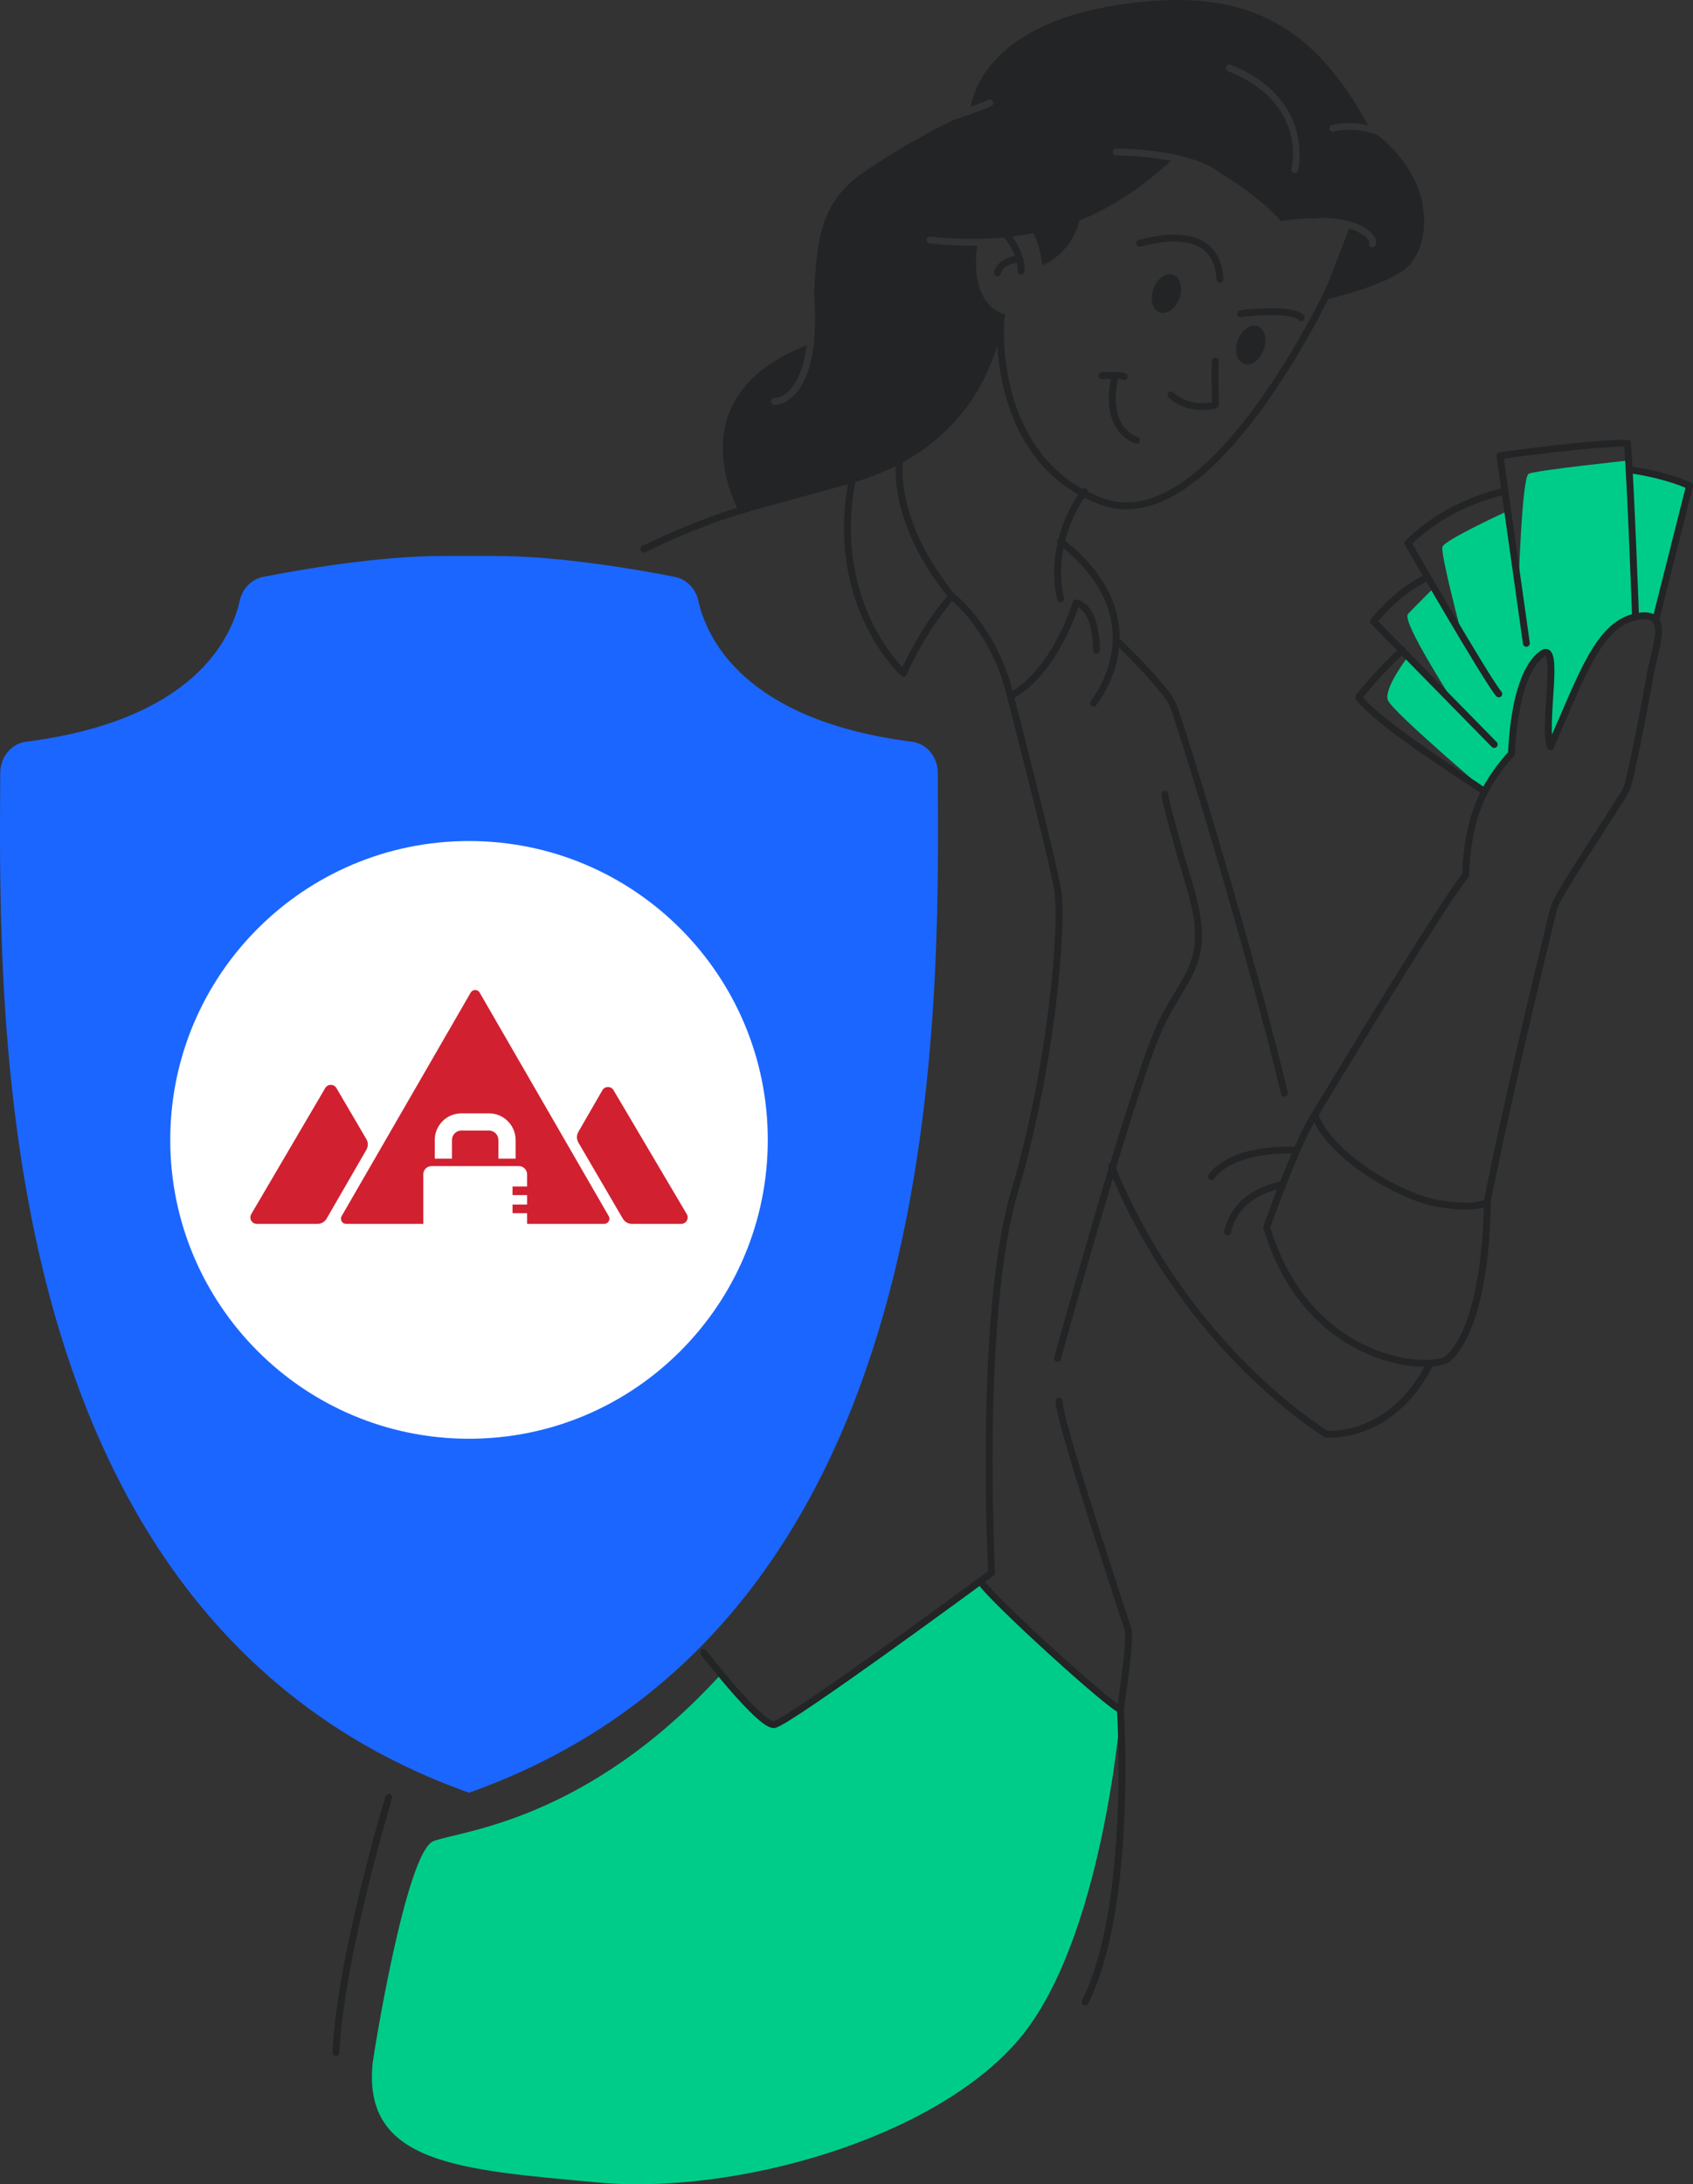 <?xml version="1.0" encoding="UTF-8"?>
<svg xmlns="http://www.w3.org/2000/svg" xmlns:xlink="http://www.w3.org/1999/xlink" width="368.329pt" height="475.045pt" viewBox="0 0 368.329 475.045" version="1.1">
<rect x="0" y="0" width="368.329" height="475.045" fill="#333333" stroke="none"/>
<defs>
<clipPath id="clip1">
  <path d="M 80 100 L 368 100 L 368 475.047 L 80 475.047 Z M 80 100 "/>
</clipPath>
<clipPath id="clip2">
  <path d="M 353 101 L 368.328 101 L 368.328 136 L 353 136 Z M 353 101 "/>
</clipPath>
</defs>
<g id="surface1">
<g clip-path="url(#clip1)" clip-rule="nonzero">
<path style=" stroke:none;fill-rule:nonzero;fill:rgb(0%,80%,53.726%);fill-opacity:1;" d="M 354.578 102.164 L 354.324 100.148 C 354.324 100.148 334.078 102.289 332.578 103.039 C 331.078 103.789 330.371 127.801 330.371 127.801 L 328.02 111.137 C 328.02 111.137 314.328 117.414 313.828 118.914 C 313.328 120.414 318.066 138.195 318.066 138.195 L 311.953 127.84 C 311.953 127.84 307.828 131.914 306.328 133.539 C 304.828 135.164 316.203 152.414 316.203 152.789 C 316.203 153.164 306.328 142.805 306.328 142.805 C 306.328 142.805 300.953 149.789 301.953 152.289 C 302.953 154.789 323.125 171.914 323.125 171.914 L 328.828 163.914 C 328.828 163.914 327.953 162.039 330.023 153.551 C 332.09 145.066 335.203 141.727 336.266 141.883 C 337.328 142.043 337.43 146.16 337.184 151.289 C 336.941 156.418 337.148 161.785 337.242 162.133 C 337.336 162.477 341.078 153.289 341.078 153.289 C 341.078 153.289 344.453 143.789 349.656 137.98 C 354.859 132.18 360.328 134.414 360.328 134.414 C 360.328 134.414 365.547 113.715 367.578 105.664 C 364.453 104.414 354.578 102.164 354.578 102.164 M 237.039 366.562 C 229 360.211 213.414 344.078 213.414 344.078 C 213.414 344.078 211.184 345.426 206.031 349.188 C 197.508 355.418 170.66 373.957 168.414 375.078 C 166.164 376.199 161.891 369.891 156.867 364.129 C 127.66 396.098 100.328 398.164 94.328 400.414 C 88.328 402.664 81.23 447.172 81.078 448.664 C 78.828 470.664 100.078 471.914 130.078 474.664 C 160.078 477.414 203.203 465.164 221.578 443.664 C 239.953 422.164 243.785 372.395 243.785 372.395 C 243.785 372.395 242.379 370.922 237.039 366.562 "/>
</g>
<path style="fill:none;stroke-width:1.5;stroke-linecap:round;stroke-linejoin:round;stroke:rgb(13.333%,14.117%,14.902%);stroke-opacity:1;stroke-miterlimit:10;" d="M 0.001 -0.002 C 0.001 -0.002 -25.667 -55.834 -49.667 -47.834 C -68.999 -41.166 -72.999 -20.334 -72.167 -7.502 " transform="matrix(1,0,0,-1,289.913,61.412)"/>
<path style="fill:none;stroke-width:1.5;stroke-linecap:round;stroke-linejoin:round;stroke:rgb(13.333%,14.117%,14.902%);stroke-opacity:1;stroke-miterlimit:10;" d="M -0.001 -0.002 C -0.001 -0.002 0.186 2.19 3.936 2.94 " transform="matrix(1,0,0,-1,217.017,59.35)"/>
<path style="fill:none;stroke-width:1.5;stroke-linecap:round;stroke-linejoin:round;stroke:rgb(13.333%,14.117%,14.902%);stroke-opacity:1;stroke-miterlimit:10;" d="M -0.001 -0.002 C 0.436 -0.252 4.499 -4.06 4.374 -9.002 " transform="matrix(1,0,0,-1,217.767,49.975)"/>
<path style=" stroke:none;fill-rule:nonzero;fill:rgb(13.333%,14.117%,14.902%);fill-opacity:1;" d="M 282.434 37.094 C 282.348 37.434 282.039 37.66 281.703 37.66 C 281.645 37.66 281.586 37.656 281.523 37.641 C 281.121 37.539 280.875 37.133 280.977 36.73 C 281.121 36.145 284.324 22.273 267.18 15.484 C 266.793 15.332 266.605 14.898 266.758 14.512 C 266.91 14.125 267.348 13.938 267.73 14.09 C 286.129 21.371 282.473 36.938 282.434 37.094 M 299.785 29.398 C 294.523 27.391 290.438 28.551 290.172 28.629 C 289.773 28.746 289.355 28.527 289.238 28.129 C 289.117 27.734 289.34 27.316 289.734 27.195 C 289.793 27.176 293.082 26.227 297.621 27.242 C 285.707 5.242 271.121 -1.891 248.414 0.414 C 216.789 3.547 211.953 18.844 211.215 23.227 C 213.445 22.406 215.004 21.734 215.031 21.723 C 215.414 21.559 215.855 21.734 216.02 22.113 C 216.184 22.496 216.008 22.938 215.625 23.102 C 215.586 23.117 211.816 24.738 207.531 26.062 C 203.031 28.25 194.91 32.488 187.078 38.078 C 178.262 44.379 177.629 53.348 177.129 63.973 C 178.117 77.238 175.414 83.203 172.891 85.867 C 171.59 87.238 169.992 88.039 168.586 88.039 C 168.531 88.039 168.477 88.039 168.418 88.035 C 168.008 88.016 167.688 87.668 167.703 87.254 C 167.723 86.84 168.066 86.516 168.488 86.539 C 169.277 86.566 170.559 86.145 171.801 84.836 C 173.059 83.508 174.77 80.719 175.492 75.102 C 146.066 86.605 161.078 111.746 161.078 111.746 C 161.078 111.746 170.746 109.078 184.078 105.414 C 213.414 97.414 217.078 75.078 218.746 68.414 C 213.332 66.82 211.578 60.66 212.594 53.43 C 212.137 53.438 211.684 53.445 211.211 53.445 C 208.43 53.445 205.406 53.301 202.242 52.934 C 201.832 52.883 201.535 52.512 201.582 52.098 C 201.633 51.688 202.008 51.398 202.418 51.441 C 209.59 52.285 216.035 51.996 220.516 51.41 C 222 51.219 223.445 50.973 224.836 50.699 C 225.711 52.523 226.574 55.023 226.746 57.746 C 229.766 56.488 233.727 52.953 234.848 47.93 C 235.668 47.625 236.379 47.336 236.941 47.078 C 245.145 43.336 250.949 38.406 254.781 34.98 C 251.656 34.359 247.738 33.914 242.809 33.785 C 242.395 33.777 242.07 33.43 242.078 33.016 C 242.09 32.602 242.449 32.242 242.848 32.289 C 256.59 32.641 262.953 35.461 265.906 37.953 C 272.23 41.555 277.664 46.781 278.746 48.078 C 278.746 48.078 281.918 47.473 285.855 47.508 C 288.594 47.227 292.145 47.383 295.871 48.973 C 298.199 50.086 299 51.246 299.27 52.031 C 299.441 52.527 299.434 53.004 299.25 53.371 C 299.117 53.637 298.855 53.789 298.578 53.789 C 298.465 53.789 298.352 53.762 298.242 53.707 C 297.871 53.523 297.723 53.074 297.91 52.703 C 297.93 52.535 297.574 51.449 295.254 50.34 C 294.68 50.094 294.105 49.898 293.535 49.719 C 291.617 54.68 287.414 65.414 287.414 65.414 C 287.414 65.414 299.746 62.746 305.414 58.746 C 310.863 54.898 313.527 40.57 299.785 29.398 "/>
<path style="fill:none;stroke-width:1.5;stroke-linecap:round;stroke-linejoin:round;stroke:rgb(13.333%,14.117%,14.902%);stroke-opacity:1;stroke-miterlimit:10;" d="M 0.001 -0 C -0.167 0.668 0.501 12.668 -17.499 7.832 " transform="matrix(1,0,0,-1,265.413,60.746)"/>
<path style="fill:none;stroke-width:1.5;stroke-linecap:round;stroke-linejoin:round;stroke:rgb(13.333%,14.117%,14.902%);stroke-opacity:1;stroke-miterlimit:10;" d="M 0.001 -0 C 0.501 0.168 11.165 1.332 13.165 -0.832 " transform="matrix(1,0,0,-1,269.913,68.246)"/>
<path style=" stroke:none;fill-rule:nonzero;fill:rgb(13.333%,14.117%,14.902%);fill-opacity:1;" d="M 256.586 64.867 C 255.77 67.125 253.844 68.504 252.285 67.938 C 250.727 67.375 250.125 65.086 250.941 62.824 C 251.758 60.566 253.684 59.191 255.242 59.754 C 256.801 60.316 257.402 62.605 256.586 64.867 "/>
<path style=" stroke:none;fill-rule:nonzero;fill:rgb(13.333%,14.117%,14.902%);fill-opacity:1;" d="M 274.941 76.055 C 274.125 78.312 272.199 79.688 270.641 79.125 C 269.082 78.562 268.48 76.273 269.297 74.012 C 270.113 71.754 272.039 70.379 273.598 70.941 C 275.156 71.504 275.758 73.793 274.941 76.055 "/>
<path style="fill:none;stroke-width:1.5;stroke-linecap:round;stroke-linejoin:round;stroke:rgb(13.333%,14.117%,14.902%);stroke-opacity:1;stroke-miterlimit:10;" d="M 0.001 0.001 C -0.167 -0.499 0.001 -9.499 0.001 -9.499 C 0.001 -9.499 -5.335 -11.167 -9.667 -7.331 " transform="matrix(1,0,0,-1,264.413,78.579)"/>
<path style="fill:none;stroke-width:1.5;stroke-linecap:round;stroke-linejoin:round;stroke:rgb(13.333%,14.117%,14.902%);stroke-opacity:1;stroke-miterlimit:10;" d="M 0 -0 C 0 -0 -7 1.832 -4.832 13.168 " transform="matrix(1,0,0,-1,247.246,95.746)"/>
<path style="fill:none;stroke-width:1.5;stroke-linecap:round;stroke-linejoin:round;stroke:rgb(13.333%,14.117%,14.902%);stroke-opacity:1;stroke-miterlimit:10;" d="M 0 -0 C 0 -0 3.5 0.332 4.832 -0.168 " transform="matrix(1,0,0,-1,239.746,81.746)"/>
<path style="fill:none;stroke-width:1.5;stroke-linecap:round;stroke-linejoin:round;stroke:rgb(13.333%,14.117%,14.902%);stroke-opacity:1;stroke-miterlimit:10;" d="M -0.001 -0.002 C -5.751 -28.002 10.999 -43.002 10.999 -43.002 C 10.999 -43.002 14.749 -34.002 21.499 -26.252 C 21.499 -26.252 30.749 -33.252 34.249 -48.002 C 44.249 -42.502 48.499 -27.752 48.499 -27.752 C 48.499 -27.752 52.749 -27.853 52.999 -38.002 " transform="matrix(1,0,0,-1,185.579,103.412)"/>
<path style="fill:none;stroke-width:1.5;stroke-linecap:round;stroke-linejoin:round;stroke:rgb(13.333%,14.117%,14.902%);stroke-opacity:1;stroke-miterlimit:10;" d="M -0.001 -0.002 C -0.001 -0.002 -2.751 -13.002 11.249 -30.252 " transform="matrix(1,0,0,-1,195.829,99.412)"/>
<path style="fill:none;stroke-width:1.5;stroke-linecap:round;stroke-linejoin:round;stroke:rgb(13.333%,14.117%,14.902%);stroke-opacity:1;stroke-miterlimit:10;" d="M 0 -0 C 0 -0 -3.332 11.332 5.168 23.332 " transform="matrix(1,0,0,-1,230.746,130.246)"/>
<path style="fill:none;stroke-width:1.5;stroke-linecap:round;stroke-linejoin:round;stroke:rgb(13.333%,14.117%,14.902%);stroke-opacity:1;stroke-miterlimit:10;" d="M 0 -0 C 21.832 -17.168 7.5 -34.5 7.168 -35.168 " transform="matrix(1,0,0,-1,230.746,117.746)"/>
<path style="fill:none;stroke-width:1.5;stroke-linecap:round;stroke-linejoin:round;stroke:rgb(13.333%,14.117%,14.902%);stroke-opacity:1;stroke-miterlimit:10;" d="M -0.001 -0.002 C -0.001 -0.002 8.917 -34.334 10.249 -42.002 C 11.585 -49.666 8.917 -80.666 0.917 -107.666 C -7.083 -134.666 -4.083 -190.666 -4.083 -190.666 C -4.083 -190.666 -48.415 -223.334 -51.415 -223.666 C -54.415 -224.002 -66.751 -208.002 -66.751 -208.002 " transform="matrix(1,0,0,-1,219.829,151.412)"/>
<path style="fill:none;stroke-width:1.5;stroke-linecap:round;stroke-linejoin:round;stroke:rgb(13.333%,14.117%,14.902%);stroke-opacity:1;stroke-miterlimit:10;" d="M 0.001 0.001 C 2.333 -3.667 28.333 -27.331 30.333 -27.667 C 30.333 -27.667 32.665 -12.667 32.001 -10.331 C 31.333 -7.999 17.001 34.669 17.001 39.333 " transform="matrix(1,0,0,-1,213.413,344.079)"/>
<path style="fill:none;stroke-width:1.5;stroke-linecap:round;stroke-linejoin:round;stroke:rgb(13.333%,14.117%,14.902%);stroke-opacity:1;stroke-miterlimit:10;" d="M -0.001 -0.002 C -0.001 -0.002 16.999 61.666 22.667 72.998 C 28.335 84.334 33.667 86.334 28.667 102.998 C 23.667 119.666 23.335 122.666 23.335 122.666 " transform="matrix(1,0,0,-1,230.079,295.412)"/>
<path style="fill:none;stroke-width:1.5;stroke-linecap:round;stroke-linejoin:round;stroke:rgb(13.333%,14.117%,14.902%);stroke-opacity:1;stroke-miterlimit:10;" d="M 0.001 -0 C 0.001 -0 10.001 -9.668 11.665 -13.332 C 13.333 -17 29.415 -69.918 36.001 -98 " transform="matrix(1,0,0,-1,243.413,139.746)"/>
<path style="fill:none;stroke-width:1.5;stroke-linecap:round;stroke-linejoin:round;stroke:rgb(13.333%,14.117%,14.902%);stroke-opacity:1;stroke-miterlimit:10;" d="M -0.001 -0.002 C -0.001 -0.002 3.499 6.248 18.499 5.748 " transform="matrix(1,0,0,-1,263.579,255.912)"/>
<path style="fill:none;stroke-width:1.5;stroke-linecap:round;stroke-linejoin:round;stroke:rgb(13.333%,14.117%,14.902%);stroke-opacity:1;stroke-miterlimit:10;" d="M -0.001 -0.002 C 0.249 0.748 1.249 7.998 11.749 10.248 " transform="matrix(1,0,0,-1,267.079,267.912)"/>
<path style="fill:none;stroke-width:1.5;stroke-linecap:round;stroke-linejoin:round;stroke:rgb(13.333%,14.117%,14.902%);stroke-opacity:1;stroke-miterlimit:10;" d="M -0.001 -0.002 C -0.001 -0.002 6.749 18.998 10.499 24.498 C 13.249 15.998 28.999 6.248 38.249 4.998 C 47.499 3.748 47.999 5.748 47.999 5.748 C 47.999 5.748 48.249 -21.002 39.249 -28.752 C 34.499 -31.502 8.749 -29.252 -0.001 -0.002 Z M -0.001 -0.002 " transform="matrix(1,0,0,-1,275.579,266.912)"/>
<path style="fill:none;stroke-width:1.5;stroke-linecap:round;stroke-linejoin:round;stroke:rgb(13.333%,14.117%,14.902%);stroke-opacity:1;stroke-miterlimit:10;" d="M -0.001 -0.002 C -7.001 -13.752 -18.001 -15.502 -22.501 -15.252 C -22.501 -15.252 -53.001 2.998 -69.251 42.998 " transform="matrix(1,0,0,-1,311.079,296.662)"/>
<path style="fill:none;stroke-width:1.5;stroke-linecap:round;stroke-linejoin:round;stroke:rgb(13.333%,14.117%,14.902%);stroke-opacity:1;stroke-miterlimit:10;" d="M -0.001 -0.002 C -0.001 -0.002 27.999 46.498 32.749 51.998 C 33.249 62.498 35.249 70.248 42.749 78.498 C 43.249 89.248 45.499 97.498 49.499 100.248 C 53.499 102.998 49.499 84.748 51.249 79.998 C 58.249 95.998 61.749 106.498 69.749 108.248 C 77.749 109.998 73.999 101.748 72.999 95.998 C 71.999 90.248 68.749 72.998 67.749 70.748 C 66.749 68.498 52.749 47.998 51.999 44.998 C 51.249 41.998 43.499 10.748 37.499 -18.752 " transform="matrix(1,0,0,-1,286.079,242.412)"/>
<path style="fill:none;stroke-width:1.5;stroke-linecap:round;stroke-linejoin:round;stroke:rgb(13.333%,14.117%,14.902%);stroke-opacity:1;stroke-miterlimit:10;" d="M -0.001 -0.002 C -0.001 -0.002 -1.001 27.748 -1.751 37.748 C -7.751 37.998 -28.751 35.248 -29.501 34.998 L -23.751 -5.752 " transform="matrix(1,0,0,-1,355.829,134.162)"/>
<g clip-path="url(#clip2)" clip-rule="nonzero">
<path style="fill:none;stroke-width:1.5;stroke-linecap:round;stroke-linejoin:round;stroke:rgb(13.333%,14.117%,14.902%);stroke-opacity:1;stroke-miterlimit:10;" d="M -0.001 -0.002 L 7.249 28.748 C 7.249 28.748 2.749 30.998 -5.751 32.248 " transform="matrix(1,0,0,-1,360.329,134.412)"/>
</g>
<path style="fill:none;stroke-width:1.5;stroke-linecap:round;stroke-linejoin:round;stroke:rgb(13.333%,14.117%,14.902%);stroke-opacity:1;stroke-miterlimit:10;" d="M -0.001 -0.002 C -13.751 -3.252 -20.751 -11.252 -20.751 -11.252 C -20.751 -11.252 -3.751 -40.752 -1.001 -44.002 " transform="matrix(1,0,0,-1,327.079,106.912)"/>
<path style="fill:none;stroke-width:1.5;stroke-linecap:round;stroke-linejoin:round;stroke:rgb(13.333%,14.117%,14.902%);stroke-opacity:1;stroke-miterlimit:10;" d="M -0.001 -0.002 C -6.751 -3.252 -11.501 -9.502 -11.501 -9.502 L 14.749 -36.252 " transform="matrix(1,0,0,-1,310.329,125.662)"/>
<path style="fill:none;stroke-width:1.5;stroke-linecap:round;stroke-linejoin:round;stroke:rgb(13.333%,14.117%,14.902%);stroke-opacity:1;stroke-miterlimit:10;" d="M -0.001 -0.002 C -2.251 1.748 -22.501 14.248 -27.001 20.248 C -22.751 25.748 -17.501 30.498 -17.501 30.498 " transform="matrix(1,0,0,-1,322.579,171.912)"/>
<path style="fill:none;stroke-width:1.5;stroke-linecap:round;stroke-linejoin:round;stroke:rgb(13.333%,14.117%,14.902%);stroke-opacity:1;stroke-miterlimit:10;" d="M 0 -0 C 0 -0 2.832 -42.668 -7.668 -63.668 " transform="matrix(1,0,0,-1,243.746,371.746)"/>
<path style="fill:none;stroke-width:1.5;stroke-linecap:round;stroke-linejoin:round;stroke:rgb(13.333%,14.117%,14.902%);stroke-opacity:1;stroke-miterlimit:10;" d="M -0.001 -0.002 C -0.001 -0.002 -10.501 -34.502 -11.501 -55.502 " transform="matrix(1,0,0,-1,84.579,390.912)"/>
<path style="fill:none;stroke-width:1.5;stroke-linecap:round;stroke-linejoin:round;stroke:rgb(13.333%,14.117%,14.902%);stroke-opacity:1;stroke-miterlimit:10;" d="M -0.001 -0.002 C -0.001 -0.002 11.667 5.834 22.499 8.834 " transform="matrix(1,0,0,-1,140.079,119.412)"/>
<path style=" stroke:none;fill-rule:nonzero;fill:rgb(10.588%,39.999%,100%);fill-opacity:1;" d="M 204.027 168.07 C 204.008 164.613 201.605 161.73 198.434 161.324 C 161.918 156.672 153.738 138.824 151.91 130.605 C 151.32 127.949 149.301 125.953 146.82 125.465 C 138.832 123.891 121.809 120.91 107.543 120.91 L 96.539 120.91 C 82.27 120.91 65.25 123.891 57.258 125.465 C 54.777 125.953 52.758 127.949 52.168 130.605 C 50.344 138.824 42.16 156.672 5.645 161.324 C 2.477 161.73 0.07 164.613 0.051 168.07 C -0.254 222.859 -2.246 352.801 101.98 389.875 L 102.004 389.91 C 102.016 389.906 102.027 389.902 102.039 389.898 C 102.051 389.902 102.062 389.906 102.078 389.91 L 102.074 389.887 C 206.324 352.82 204.332 222.863 204.027 168.07 "/>
<path style=" stroke:none;fill-rule:nonzero;fill:rgb(100%,100%,100%);fill-opacity:1;" d="M 167.039 247.914 C 167.039 283.809 137.938 312.914 102.039 312.914 C 66.141 312.914 37.039 283.809 37.039 247.914 C 37.039 212.016 66.141 182.914 102.039 182.914 C 137.938 182.914 167.039 212.016 167.039 247.914 "/>
<path style=" stroke:none;fill-rule:nonzero;fill:rgb(81.961%,12.549%,18.823%);fill-opacity:1;" d="M 149.414 264.062 L 133.484 237.105 C 132.941 236.18 131.605 236.18 131.062 237.105 L 125.832 246.172 C 125.418 246.883 125.414 247.762 125.824 248.473 L 135.5 265.039 C 135.91 265.746 136.664 266.18 137.477 266.18 L 148.203 266.18 C 149.289 266.18 149.965 265 149.414 264.062 M 79.707 247.75 L 73.184 236.633 C 72.641 235.711 71.305 235.711 70.762 236.633 L 54.664 264.062 C 54.113 265 54.789 266.18 55.875 266.18 L 69.082 266.18 C 69.895 266.18 70.648 265.746 71.059 265.039 L 79.715 250.051 C 80.125 249.336 80.125 248.461 79.707 247.75 M 112.176 251.996 L 108.434 251.996 L 108.434 247.941 C 108.434 246.805 107.512 245.883 106.375 245.883 L 100.387 245.883 C 99.25 245.883 98.328 246.805 98.328 247.941 L 98.328 251.996 L 94.586 251.996 L 94.586 247.941 C 94.586 244.738 97.184 242.141 100.387 242.141 L 106.375 242.141 C 109.578 242.141 112.176 244.738 112.176 247.941 Z M 104.352 215.875 C 103.922 215.125 102.84 215.125 102.406 215.875 L 74.324 264.496 C 73.891 265.242 74.434 266.18 75.297 266.18 L 92.09 266.18 L 92.09 255.402 C 92.09 254.418 92.887 253.617 93.875 253.617 L 112.887 253.617 C 113.875 253.617 114.672 254.418 114.672 255.402 L 114.672 258.047 L 111.504 258.047 L 111.504 259.918 L 114.672 259.918 L 114.672 261.977 L 111.504 261.977 L 111.504 263.852 L 114.672 263.852 L 114.672 266.18 L 131.465 266.18 C 132.328 266.18 132.871 265.242 132.438 264.496 Z M 104.352 215.875 "/>
</g>
</svg>
